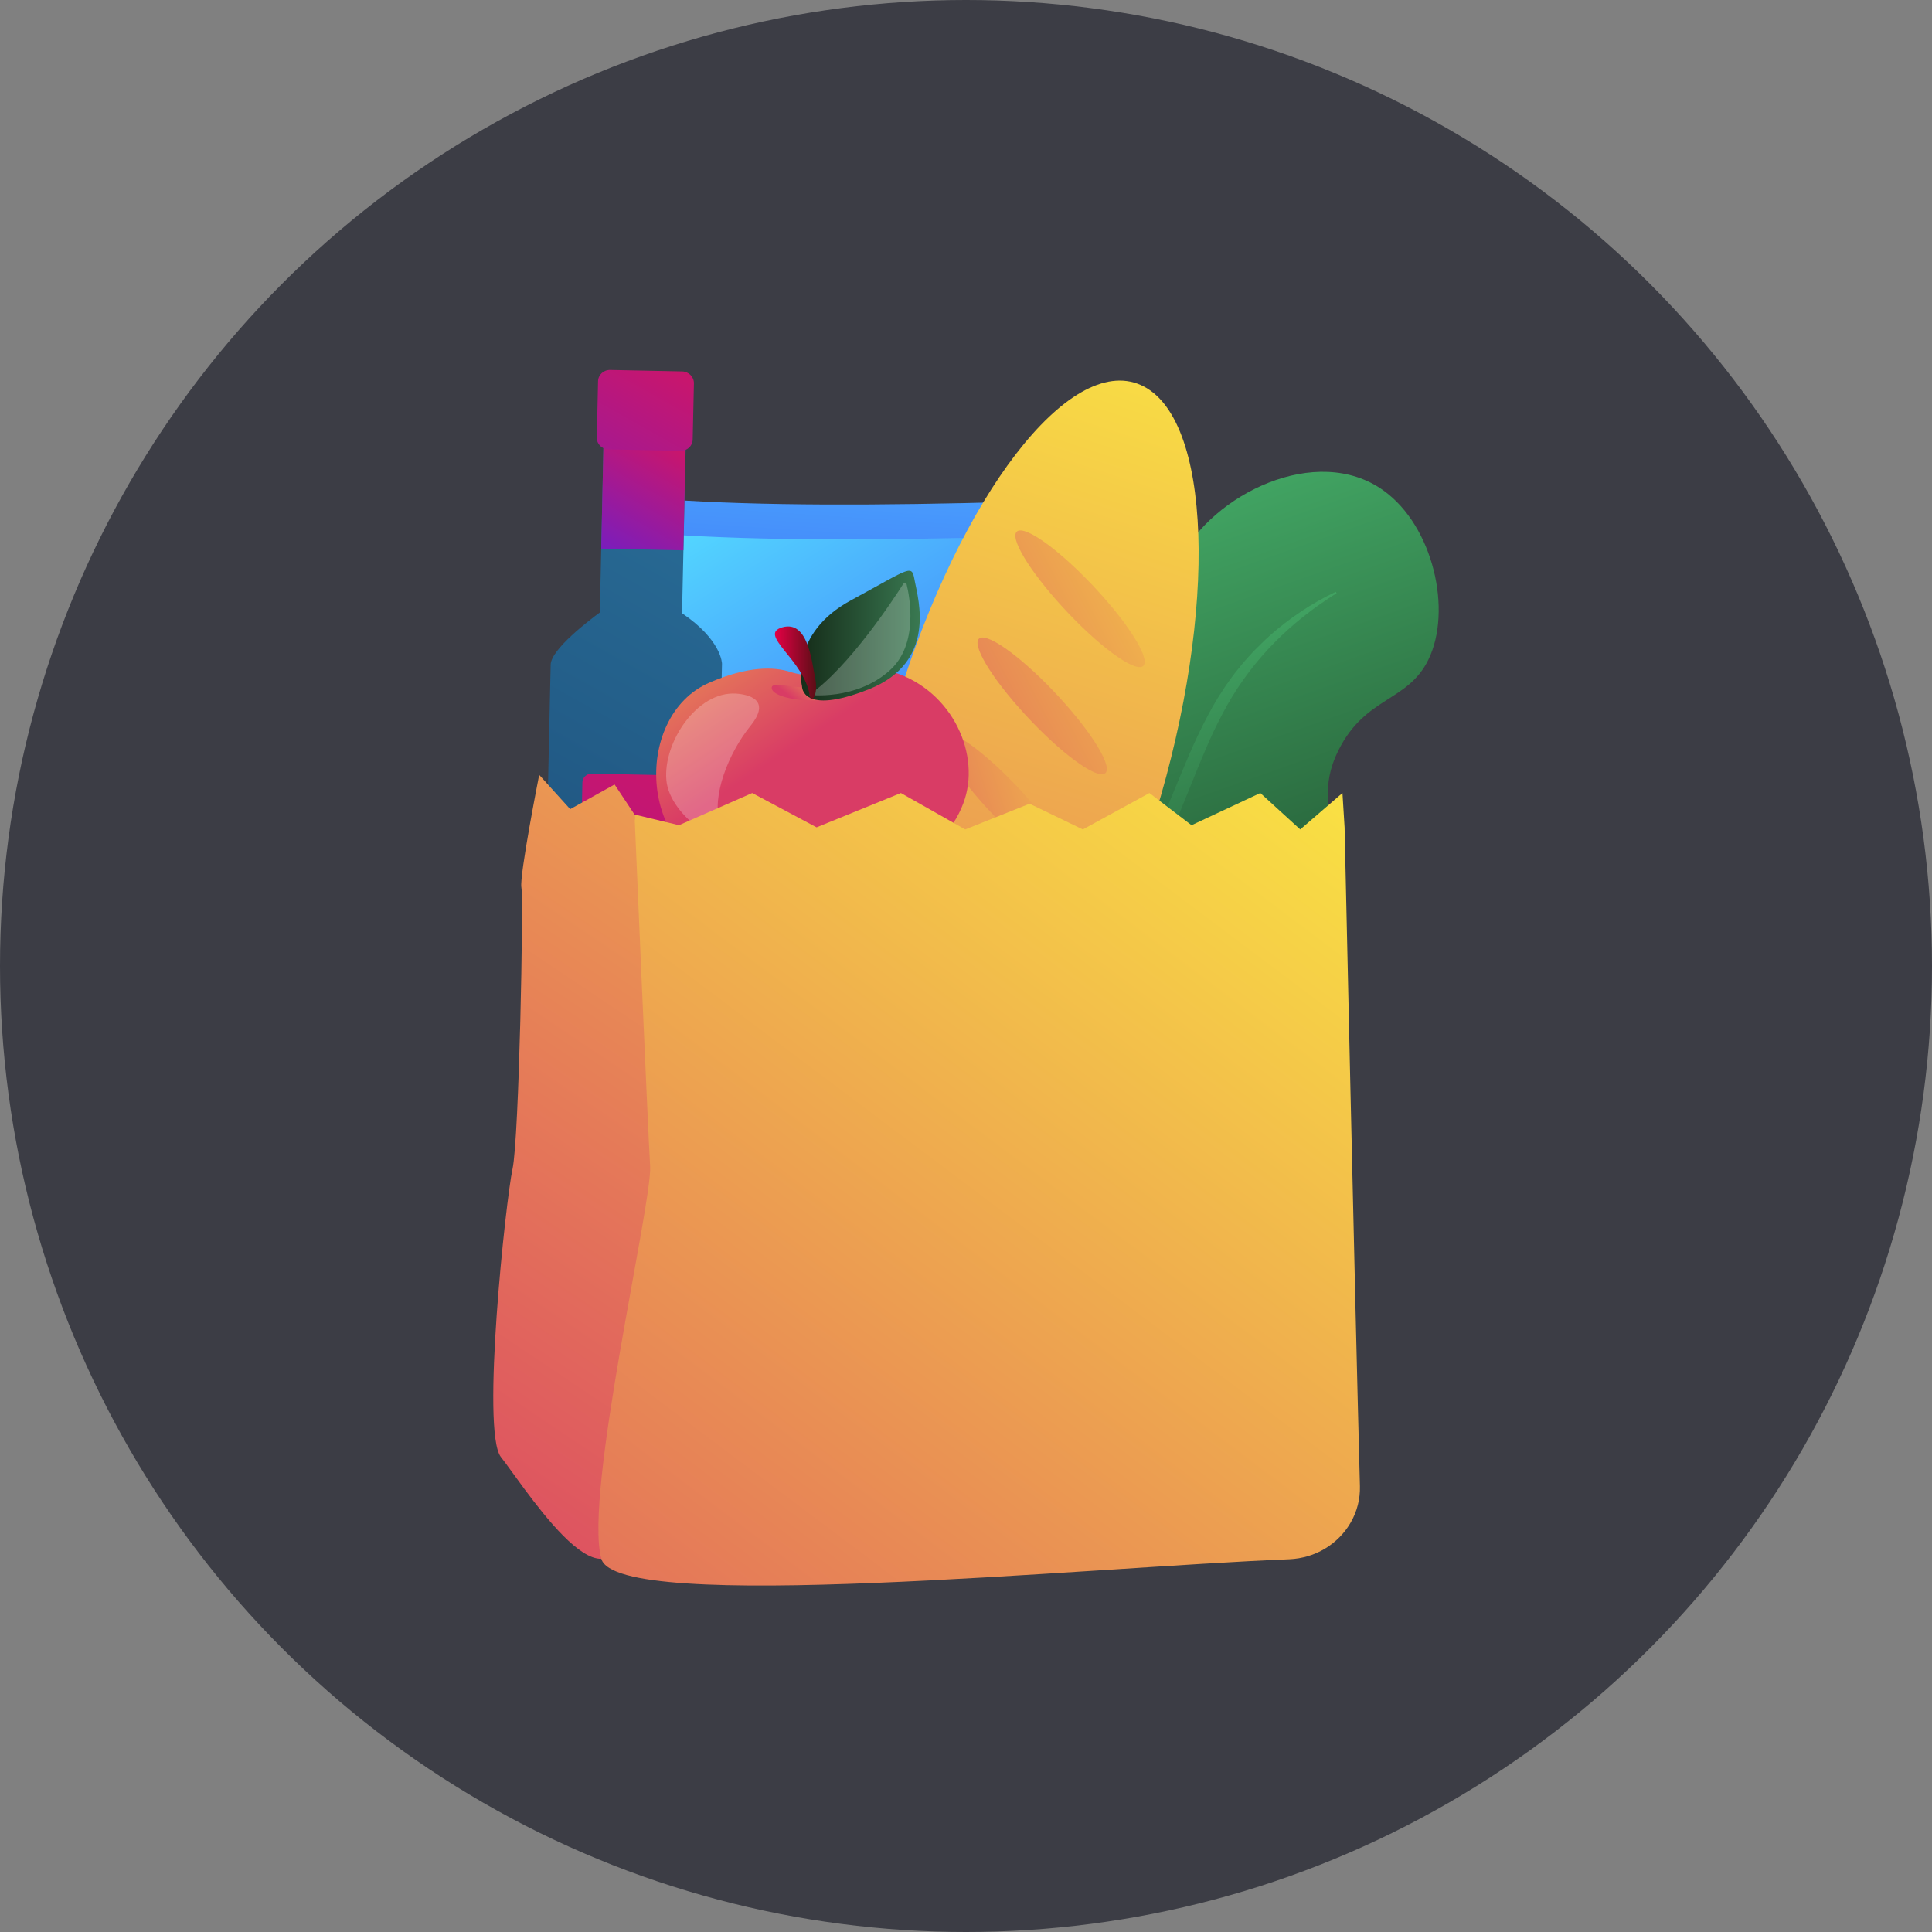 <svg width="47" height="47" viewBox="0 0 47 47" fill="none" xmlns="http://www.w3.org/2000/svg">
<rect x="0" y="0" width="47" height="47" fill="#808080" stroke="none"/>
<circle cx="23.5" cy="23.5" r="23.5" fill="#3C3D45"/>
<path d="M23.297 27.032C23.31 27.208 23.413 27.441 23.584 27.523C24.244 27.843 25.088 25.544 27.167 23.827C29.575 21.839 31.563 22.341 32.169 20.489C32.46 19.599 32.093 19.192 32.563 18.249C33.218 16.937 34.248 17.08 34.751 16.043C35.33 14.851 34.87 12.805 33.659 11.934C32.032 10.764 29.485 12.031 28.699 13.617C28.189 14.647 28.359 15.948 28.054 15.961C27.765 15.974 27.712 14.785 27.049 14.486C26.18 14.093 24.455 15.31 24.389 16.672C24.331 17.925 25.684 19.172 25.439 19.41C25.344 19.504 25.133 19.312 24.986 19.384C24.723 19.515 24.778 20.436 25.748 23.305C25.738 24.241 25.477 24.814 25.233 25.166C24.515 26.211 23.25 26.362 23.297 27.032Z" fill="url(#paint0_linear_548_1679)"/>
<path d="M32.515 14.431C31.97 14.773 31.462 15.167 31.013 15.623C30.562 16.077 30.173 16.592 29.855 17.153C29.697 17.435 29.552 17.725 29.419 18.023C29.355 18.174 29.288 18.323 29.225 18.476C29.162 18.627 29.099 18.779 29.038 18.934L28.663 19.857L28.567 20.087L28.468 20.317C28.402 20.469 28.334 20.62 28.265 20.773C28.128 21.076 27.983 21.374 27.834 21.67C27.759 21.817 27.684 21.966 27.605 22.11L27.489 22.328L27.368 22.544L27.248 22.76L27.124 22.975L27 23.189L26.87 23.4L26.741 23.611L26.607 23.818C26.517 23.956 26.428 24.094 26.334 24.229L26.195 24.432L26.126 24.534L26.054 24.634C25.957 24.765 25.861 24.899 25.761 25.028L25.459 25.413C25.357 25.54 25.248 25.664 25.143 25.788C24.714 26.28 24.258 26.745 23.761 27.159L23.737 27.13C24.192 26.671 24.616 26.182 25.013 25.669L25.16 25.475C25.209 25.41 25.259 25.348 25.306 25.28L25.59 24.884C25.773 24.616 25.955 24.347 26.128 24.07C26.216 23.934 26.301 23.794 26.385 23.654L26.511 23.445L26.633 23.233L26.757 23.022L26.878 22.808L26.996 22.593L27.113 22.377C27.419 21.799 27.712 21.212 27.979 20.613C28.246 20.013 28.494 19.401 28.748 18.788C28.812 18.636 28.876 18.481 28.942 18.329C29.007 18.176 29.079 18.025 29.148 17.874C29.293 17.575 29.445 17.277 29.618 16.991C29.662 16.921 29.709 16.851 29.754 16.781L29.821 16.677L29.895 16.575C29.944 16.508 29.991 16.439 30.041 16.374L30.197 16.181C30.248 16.116 30.304 16.056 30.359 15.994L30.442 15.903C30.47 15.872 30.496 15.841 30.526 15.814C30.643 15.7 30.757 15.581 30.88 15.472C31.368 15.038 31.912 14.673 32.496 14.397L32.515 14.431Z" fill="url(#paint1_linear_548_1679)"/>
<path d="M16.212 12.149C18.489 12.309 21.415 12.3 24.662 12.209L23.41 23.885L16.479 24.192L16.212 12.149Z" fill="url(#paint2_linear_548_1679)"/>
<path d="M16.212 12.996C18.489 13.156 21.415 13.146 24.662 13.056L23.41 24.732L16.479 25.039L16.212 12.996Z" fill="url(#paint3_linear_548_1679)"/>
<path d="M28.101 19.831C26.564 24.848 23.91 28.297 22.177 27.534C20.444 26.77 20.284 22.084 21.823 17.068C23.361 12.051 26.015 8.602 27.748 9.365C29.481 10.128 29.641 14.815 28.101 19.831Z" fill="url(#paint4_linear_548_1679)"/>
<path d="M27.825 16.186C27.68 16.393 26.87 15.838 26.013 14.942C25.156 14.046 24.579 13.154 24.723 12.947C24.868 12.739 25.678 13.296 26.535 14.191C27.392 15.087 27.97 15.979 27.825 16.186Z" fill="url(#paint5_linear_548_1679)"/>
<path d="M26.904 18.792C26.759 18.999 25.949 18.443 25.092 17.547C24.235 16.653 23.658 15.759 23.802 15.552C23.947 15.345 24.757 15.901 25.614 16.797C26.472 17.693 27.049 18.585 26.904 18.792Z" fill="url(#paint6_linear_548_1679)"/>
<path d="M26.004 21.098C25.859 21.305 25.049 20.749 24.192 19.853C23.334 18.959 22.757 18.065 22.902 17.858C23.047 17.651 23.857 18.207 24.714 19.103C25.571 19.997 26.148 20.891 26.004 21.098Z" fill="url(#paint7_linear_548_1679)"/>
<path d="M25.009 23.362C24.865 23.569 24.055 23.013 23.197 22.117C22.34 21.223 21.763 20.329 21.908 20.122C22.053 19.915 22.863 20.471 23.72 21.367C24.577 22.262 25.154 23.154 25.009 23.362Z" fill="url(#paint8_linear_548_1679)"/>
<path d="M16.592 14.918L16.707 9.683L14.707 9.641L14.592 14.9C14.363 15.067 13.406 15.79 13.396 16.168C13.389 16.552 13.177 26.162 13.132 28.233C13.126 28.48 13.316 28.707 13.549 28.807C13.949 28.98 14.628 29.214 15.255 29.227C15.883 29.24 16.519 29.033 16.927 28.876C17.163 28.785 17.291 28.566 17.297 28.319L17.564 16.146C17.564 16.146 17.562 15.574 16.592 14.918Z" fill="url(#paint9_linear_548_1679)"/>
<path d="M16.617 18.866L14.395 18.821C14.273 18.819 14.171 18.912 14.168 19.032L14.041 24.775C14.04 24.893 14.136 24.992 14.26 24.995L16.481 25.041C16.604 25.042 16.705 24.95 16.709 24.83L16.835 19.086C16.837 18.966 16.739 18.868 16.617 18.866Z" fill="url(#paint10_linear_548_1679)"/>
<path d="M16.624 13.388L14.626 13.346L14.682 10.77L16.68 10.812L16.624 13.388Z" fill="url(#paint11_linear_548_1679)"/>
<path d="M16.596 9.036L14.846 9C14.684 8.996 14.551 9.12 14.549 9.276L14.519 10.645C14.515 10.801 14.643 10.93 14.804 10.932L16.554 10.968C16.716 10.972 16.849 10.848 16.851 10.692L16.881 9.324C16.883 9.169 16.755 9.04 16.596 9.036Z" fill="url(#paint12_linear_548_1679)"/>
<path d="M20.301 16.332C19.957 16.455 19.577 16.459 19.227 16.346C18.838 16.221 18.209 16.194 17.254 16.608C15.382 17.418 15.447 20.958 18.105 21.487C21.575 22.177 23.205 20.516 23.504 19.321C23.803 18.125 23.011 16.604 21.47 16.281C20.966 16.175 20.579 16.232 20.301 16.332Z" fill="url(#paint13_linear_548_1679)"/>
<path opacity="0.23" d="M17.902 16.873C18.207 16.893 18.776 17.018 18.254 17.662C17.733 18.307 17.295 19.37 17.519 20.06C17.741 20.751 16.294 19.897 16.211 18.981C16.128 18.063 16.955 16.815 17.902 16.873Z" fill="white"/>
<path d="M20.769 16.735C20.769 16.902 20.321 17.038 19.771 17.038C19.22 17.038 18.773 16.902 18.773 16.735C18.773 16.568 19.22 16.735 19.771 16.735C20.321 16.735 20.769 16.568 20.769 16.735Z" fill="url(#paint14_linear_548_1679)"/>
<path d="M19.511 16.695C19.511 16.695 19.194 15.42 20.701 14.604C22.209 13.788 22.175 13.713 22.256 14.146C22.338 14.578 22.793 16.108 21.141 16.766C19.489 17.422 19.511 16.695 19.511 16.695Z" fill="url(#paint15_linear_548_1679)"/>
<path opacity="0.23" d="M21.983 14.191C21.746 14.564 20.648 16.243 19.682 16.906C19.682 16.906 20.829 17.049 21.65 16.304C22.353 15.668 22.131 14.52 22.052 14.2C22.043 14.171 22 14.164 21.983 14.191Z" fill="white"/>
<path d="M19.701 16.93C19.733 17.138 19.917 16.908 19.831 16.492C19.744 16.076 19.656 15.087 19.034 15.26C18.413 15.434 19.57 16.046 19.701 16.93Z" fill="url(#paint16_linear_548_1679)"/>
<path d="M16.147 25.844L15.464 33.929L15.353 35.832C15.113 37.058 14.857 37.918 14.626 37.921C14.09 37.931 13.327 36.989 12.756 36.221C12.524 35.908 12.325 35.623 12.184 35.443C11.699 34.816 12.306 29.182 12.468 28.438C12.63 27.695 12.739 21.875 12.684 21.59C12.632 21.303 13.117 18.85 13.117 18.85L13.825 19.633L13.872 19.684L14.951 19.084L15.436 19.815C15.436 19.815 15.889 23.503 16.147 25.844Z" fill="url(#paint17_linear_548_1679)"/>
<path d="M33.083 36.152C33.101 36.789 32.759 37.358 32.233 37.674C31.979 37.827 31.682 37.918 31.363 37.932C26.421 38.13 15.002 39.273 14.628 37.92C14.198 36.353 15.87 29.258 15.816 28.371C15.761 27.485 15.436 19.815 15.436 19.815L16.271 20.015L16.517 20.075L18.299 19.292L19.865 20.127L21.916 19.292L23.481 20.178L25.047 19.552L26.342 20.178L27.962 19.292L28.987 20.075L30.66 19.292L31.631 20.178L32.658 19.292L32.71 20.127C32.71 20.127 32.962 31.645 33.083 36.152Z" fill="url(#paint18_linear_548_1679)"/>
<defs>
<linearGradient id="paint0_linear_548_1679" x1="26.393" y1="13.32" x2="30.57" y2="25.152" gradientUnits="userSpaceOnUse">
<stop stop-color="#41A362"/>
<stop offset="1" stop-color="#204F2E"/>
</linearGradient>
<linearGradient id="paint1_linear_548_1679" x1="26.511" y1="16.51" x2="29.549" y2="25.117" gradientUnits="userSpaceOnUse">
<stop stop-color="#41A362"/>
<stop offset="1" stop-color="#204F2E"/>
</linearGradient>
<linearGradient id="paint2_linear_548_1679" x1="20.876" y1="5.948" x2="19.881" y2="21.078" gradientUnits="userSpaceOnUse">
<stop stop-color="#53D8FF"/>
<stop offset="1" stop-color="#3840F7"/>
</linearGradient>
<linearGradient id="paint3_linear_548_1679" x1="16.45" y1="12.849" x2="23.715" y2="24.544" gradientUnits="userSpaceOnUse">
<stop stop-color="#53D8FF"/>
<stop offset="1" stop-color="#3840F7"/>
</linearGradient>
<linearGradient id="paint4_linear_548_1679" x1="29.842" y1="4.4" x2="18.16" y2="40.395" gradientUnits="userSpaceOnUse">
<stop stop-color="#FDF53F"/>
<stop offset="0.653" stop-color="#E57C58"/>
<stop offset="1" stop-color="#D93C65"/>
</linearGradient>
<linearGradient id="paint5_linear_548_1679" x1="32.144" y1="11.683" x2="18.735" y2="18.732" gradientUnits="userSpaceOnUse">
<stop stop-color="#FDF53F"/>
<stop offset="0.653" stop-color="#E57C58"/>
<stop offset="1" stop-color="#D93C65"/>
</linearGradient>
<linearGradient id="paint6_linear_548_1679" x1="32.563" y1="13.632" x2="19.154" y2="20.681" gradientUnits="userSpaceOnUse">
<stop stop-color="#FDF53F"/>
<stop offset="0.653" stop-color="#E57C58"/>
<stop offset="1" stop-color="#D93C65"/>
</linearGradient>
<linearGradient id="paint7_linear_548_1679" x1="29.495" y1="17.956" x2="19.425" y2="21.211" gradientUnits="userSpaceOnUse">
<stop stop-color="#FDF53F"/>
<stop offset="0.653" stop-color="#E57C58"/>
<stop offset="1" stop-color="#D93C65"/>
</linearGradient>
<linearGradient id="paint8_linear_548_1679" x1="29.787" y1="19.831" x2="19.718" y2="23.087" gradientUnits="userSpaceOnUse">
<stop stop-color="#FDF53F"/>
<stop offset="0.653" stop-color="#E57C58"/>
<stop offset="1" stop-color="#D93C65"/>
</linearGradient>
<linearGradient id="paint9_linear_548_1679" x1="21.675" y1="9.632" x2="-0.736" y2="49.52" gradientUnits="userSpaceOnUse">
<stop stop-color="#2C759E"/>
<stop offset="1" stop-color="#051042"/>
</linearGradient>
<linearGradient id="paint10_linear_548_1679" x1="17.585" y1="18.358" x2="9.528" y2="32.699" gradientUnits="userSpaceOnUse">
<stop stop-color="#CE1567"/>
<stop offset="1" stop-color="#7A1DBC"/>
</linearGradient>
<linearGradient id="paint11_linear_548_1679" x1="16.483" y1="10.699" x2="14.907" y2="13.505" gradientUnits="userSpaceOnUse">
<stop stop-color="#CE1567"/>
<stop offset="1" stop-color="#7A1DBC"/>
</linearGradient>
<linearGradient id="paint12_linear_548_1679" x1="16.552" y1="8.566" x2="13.352" y2="14.263" gradientUnits="userSpaceOnUse">
<stop stop-color="#CE1567"/>
<stop offset="1" stop-color="#7A1DBC"/>
</linearGradient>
<linearGradient id="paint13_linear_548_1679" x1="14.434" y1="11.34" x2="19.057" y2="18.338" gradientUnits="userSpaceOnUse">
<stop stop-color="#FDF53F"/>
<stop offset="1" stop-color="#D93C65"/>
</linearGradient>
<linearGradient id="paint14_linear_548_1679" x1="20.433" y1="15.935" x2="19.494" y2="17.156" gradientUnits="userSpaceOnUse">
<stop stop-color="#FDF53F"/>
<stop offset="1" stop-color="#D93C65"/>
</linearGradient>
<linearGradient id="paint15_linear_548_1679" x1="19.483" y1="15.461" x2="22.374" y2="15.461" gradientUnits="userSpaceOnUse">
<stop stop-color="#152C19"/>
<stop offset="0.996" stop-color="#397851"/>
</linearGradient>
<linearGradient id="paint16_linear_548_1679" x1="18.852" y1="16.125" x2="19.854" y2="16.125" gradientUnits="userSpaceOnUse">
<stop stop-color="#E40045"/>
<stop offset="1" stop-color="#5C0E16"/>
</linearGradient>
<linearGradient id="paint17_linear_548_1679" x1="30.692" y1="5.001" x2="7.387" y2="39.743" gradientUnits="userSpaceOnUse">
<stop stop-color="#FDF53F"/>
<stop offset="1" stop-color="#D93C65"/>
</linearGradient>
<linearGradient id="paint18_linear_548_1679" x1="35.021" y1="14.926" x2="8.147" y2="50.68" gradientUnits="userSpaceOnUse">
<stop stop-color="#FDF53F"/>
<stop offset="1" stop-color="#D93C65"/>
</linearGradient>
</defs>
</svg>

